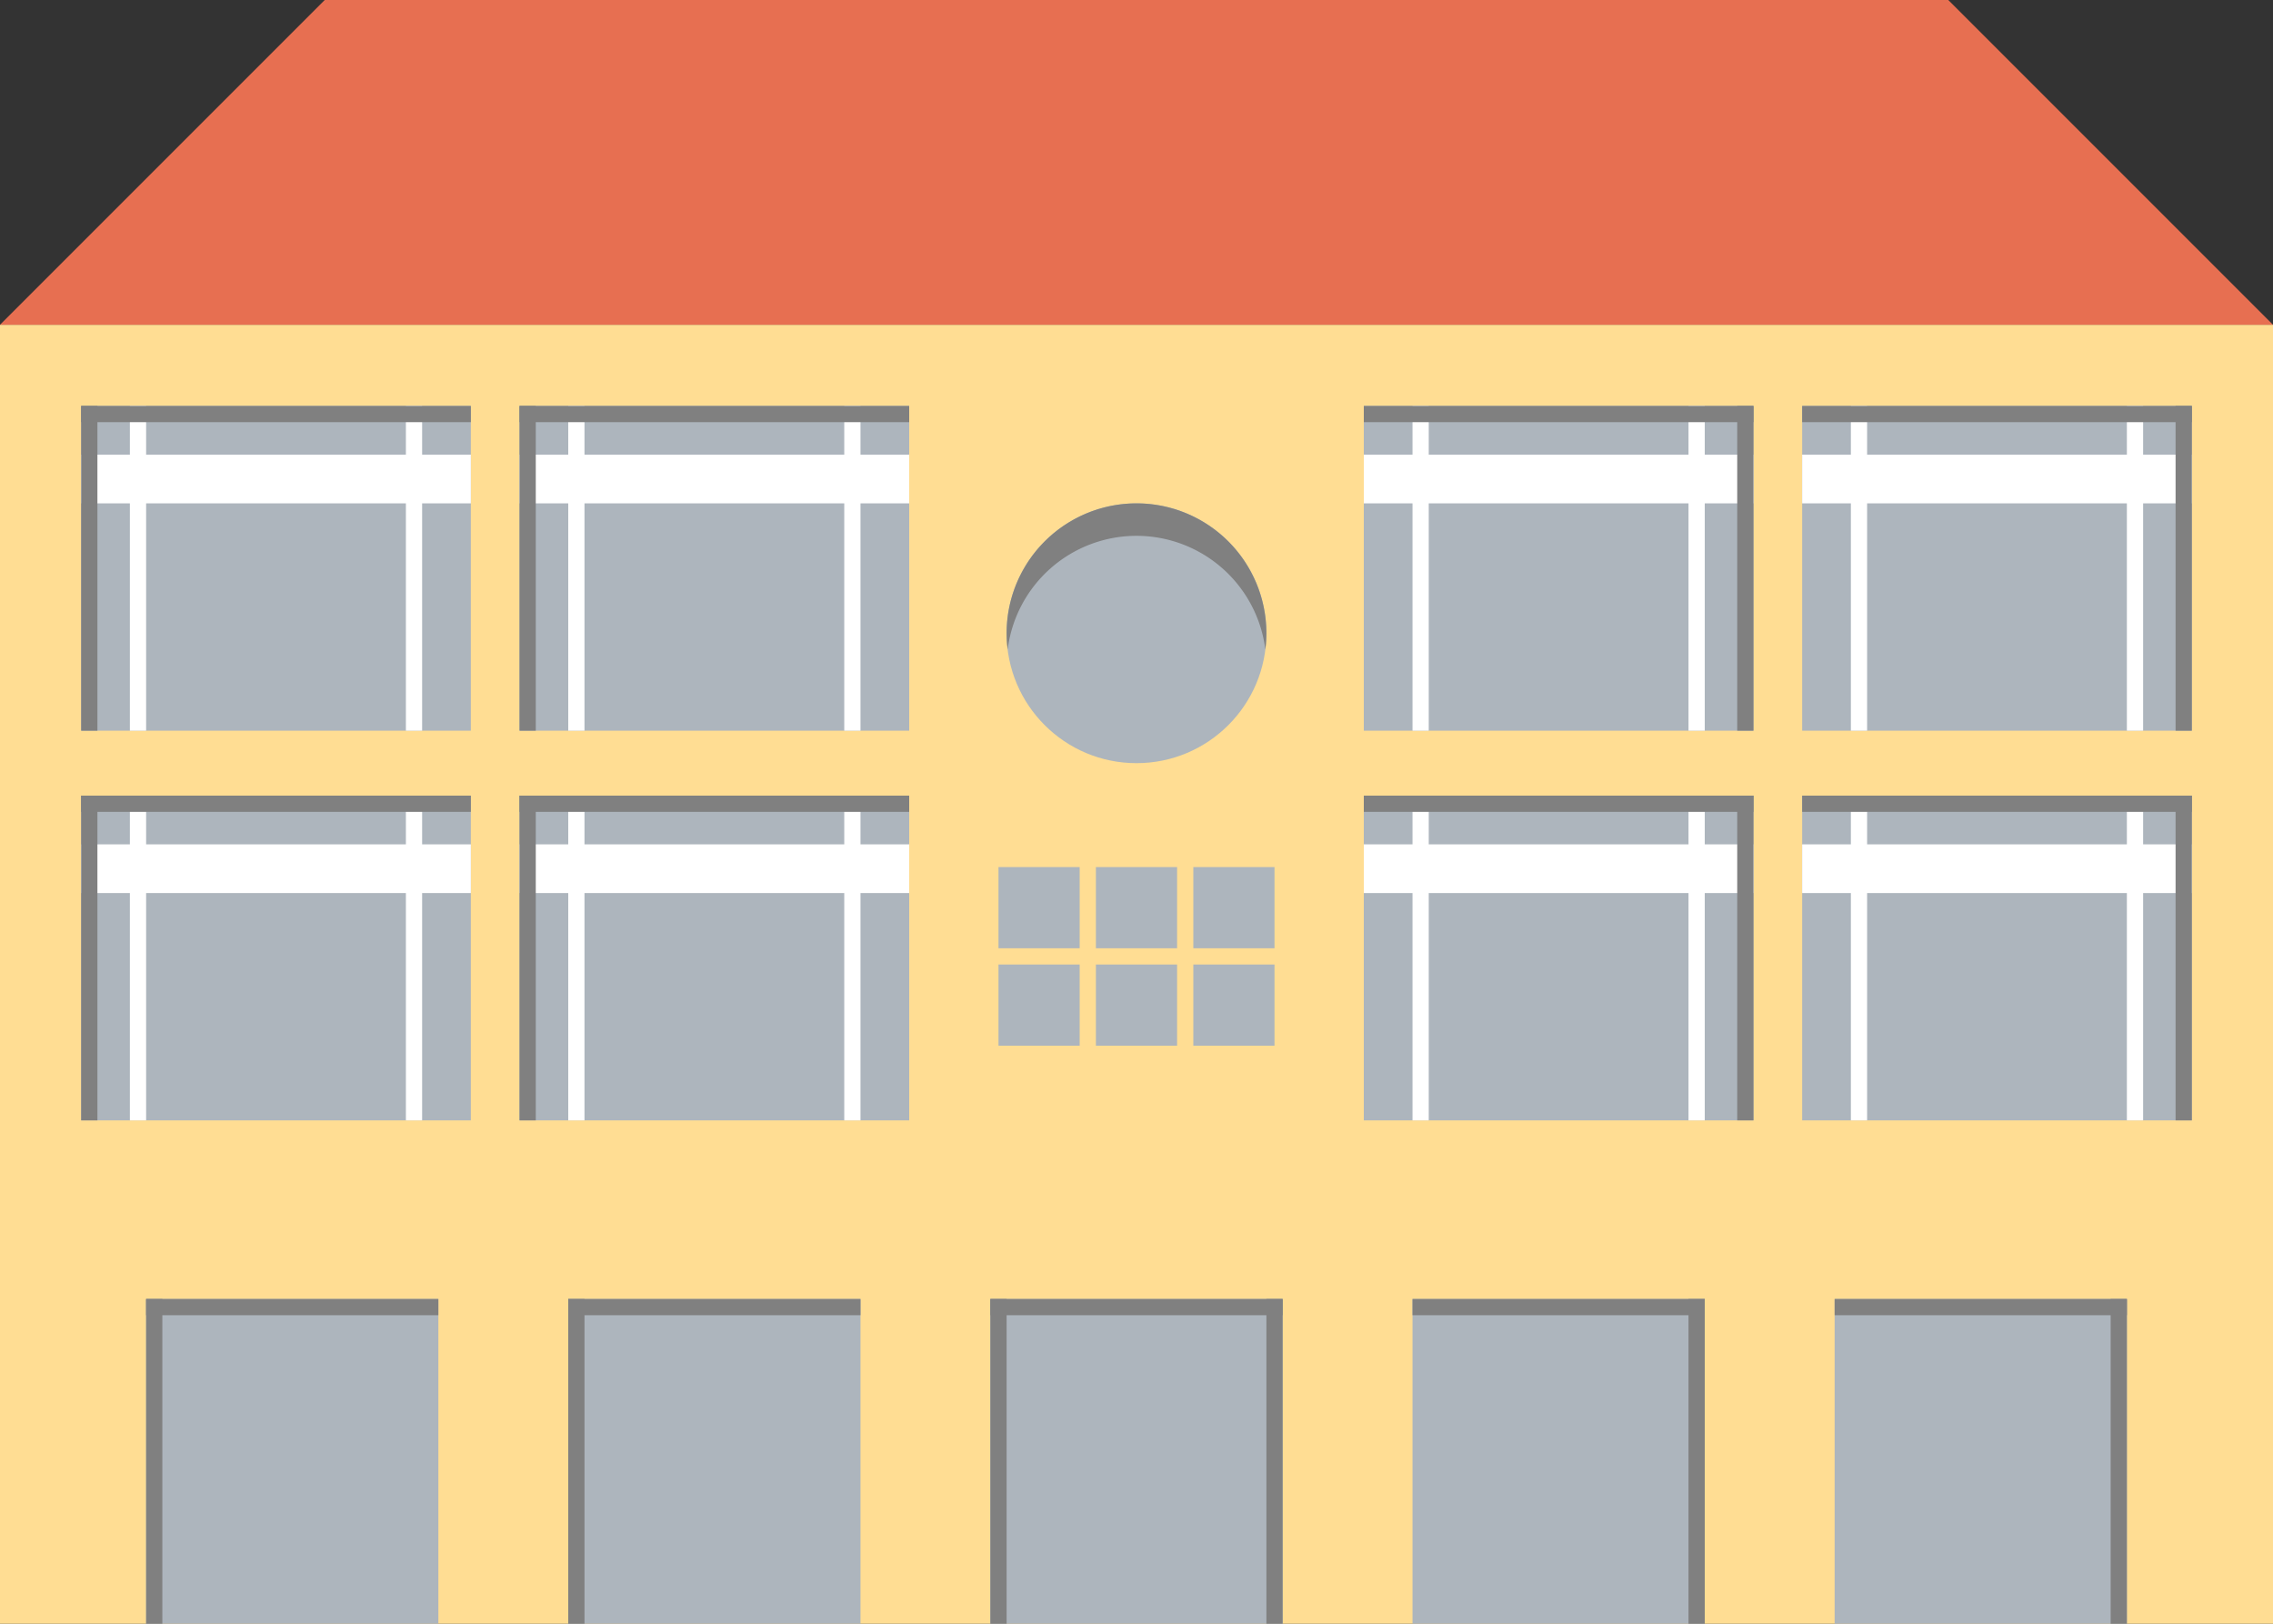 <svg xmlns="http://www.w3.org/2000/svg" viewBox="0 0 700 500"><rect x="0" y="0" width="700" height="500" fill="#333333" stroke="none"/><defs><style>.cls-1{fill:#ffdd93;}.cls-2{fill:#e76f51;}.cls-3{fill:#adb5bd;}.cls-4{fill:#fff;}.cls-5{fill:gray;}</style></defs><title>Asset 2</title><g id="Layer_2" data-name="Layer 2"><g id="Layer_1-2" data-name="Layer 1"><rect class="cls-1" y="100" width="700" height="400"/><polygon class="cls-2" points="700 100 0 100 100 0 600 0 700 100"/><rect class="cls-3" x="25" y="125" width="120" height="100"/><rect class="cls-4" x="25" y="140" width="120" height="15"/><rect class="cls-4" x="40" y="125" width="5" height="100"/><rect class="cls-5" x="25" y="125" width="5" height="100"/><rect class="cls-4" x="125" y="125" width="5" height="100"/><rect class="cls-5" x="25" y="125" width="120" height="5"/><rect class="cls-3" x="160" y="125" width="120" height="100"/><rect class="cls-4" x="160" y="140" width="120" height="15"/><rect class="cls-4" x="175" y="125" width="5" height="100"/><rect class="cls-5" x="160" y="125" width="5" height="100"/><rect class="cls-4" x="260" y="125" width="5" height="100"/><rect class="cls-5" x="160" y="125" width="120" height="5"/><rect class="cls-3" x="25" y="245" width="120" height="100"/><rect class="cls-4" x="25" y="260" width="120" height="15"/><rect class="cls-4" x="40" y="245" width="5" height="100"/><rect class="cls-5" x="25" y="245" width="5" height="100"/><rect class="cls-4" x="125" y="245" width="5" height="100"/><rect class="cls-5" x="25" y="245" width="120" height="5"/><rect class="cls-3" x="160" y="245" width="120" height="100"/><rect class="cls-4" x="160" y="260" width="120" height="15"/><rect class="cls-4" x="175" y="245" width="5" height="100"/><rect class="cls-5" x="160" y="245" width="5" height="100"/><rect class="cls-4" x="260" y="245" width="5" height="100"/><rect class="cls-5" x="160" y="245" width="120" height="5"/><rect class="cls-3" x="555" y="125" width="120" height="100" transform="translate(1230 350) rotate(180)"/><rect class="cls-4" x="555" y="140" width="120" height="15" transform="translate(1230 295) rotate(180)"/><rect class="cls-4" x="655" y="125" width="5" height="100" transform="translate(1315 350) rotate(180)"/><rect class="cls-5" x="670" y="125" width="5" height="100" transform="translate(1345 350) rotate(180)"/><rect class="cls-4" x="570" y="125" width="5" height="100" transform="translate(1145 350) rotate(180)"/><rect class="cls-5" x="555" y="125" width="120" height="5" transform="translate(1230 255) rotate(180)"/><rect class="cls-3" x="420" y="125" width="120" height="100" transform="translate(960 350) rotate(180)"/><rect class="cls-4" x="420" y="140" width="120" height="15" transform="translate(960 295) rotate(180)"/><rect class="cls-4" x="520" y="125" width="5" height="100" transform="translate(1045 350) rotate(180)"/><rect class="cls-5" x="535" y="125" width="5" height="100" transform="translate(1075 350) rotate(180)"/><rect class="cls-4" x="435" y="125" width="5" height="100" transform="translate(875 350) rotate(180)"/><rect class="cls-5" x="420" y="125" width="120" height="5" transform="translate(960 255) rotate(180)"/><rect class="cls-3" x="555" y="245" width="120" height="100" transform="translate(1230 590) rotate(180)"/><rect class="cls-4" x="555" y="260" width="120" height="15" transform="translate(1230 535) rotate(180)"/><rect class="cls-4" x="655" y="245" width="5" height="100" transform="translate(1315 590) rotate(180)"/><rect class="cls-5" x="670" y="245" width="5" height="100" transform="translate(1345 590) rotate(180)"/><rect class="cls-4" x="570" y="245" width="5" height="100" transform="translate(1145 590) rotate(180)"/><rect class="cls-5" x="555" y="245" width="120" height="5" transform="translate(1230 495) rotate(180)"/><rect class="cls-3" x="420" y="245" width="120" height="100" transform="translate(960 590) rotate(180)"/><rect class="cls-4" x="420" y="260" width="120" height="15" transform="translate(960 535) rotate(180)"/><rect class="cls-4" x="520" y="245" width="5" height="100" transform="translate(1045 590) rotate(180)"/><rect class="cls-5" x="535" y="245" width="5" height="100" transform="translate(1075 590) rotate(180)"/><rect class="cls-4" x="435" y="245" width="5" height="100" transform="translate(875 590) rotate(180)"/><rect class="cls-5" x="420" y="245" width="120" height="5" transform="translate(960 495) rotate(180)"/><circle class="cls-3" cx="350" cy="195" r="40"/><path class="cls-5" d="M350,165a40,40,0,0,1,39.68,35,41.3,41.3,0,0,0,.32-5,40,40,0,0,0-80,0,41.3,41.3,0,0,0,.32,5A40,40,0,0,1,350,165Z"/><rect class="cls-3" x="307.5" y="267" width="25" height="25"/><rect class="cls-3" x="307.5" y="297" width="25" height="25"/><rect class="cls-3" x="337.5" y="267" width="25" height="25"/><rect class="cls-3" x="337.5" y="297" width="25" height="25"/><rect class="cls-3" x="367.5" y="267" width="25" height="25"/><rect class="cls-3" x="367.5" y="297" width="25" height="25"/><rect class="cls-3" x="305" y="400" width="90" height="100"/><rect class="cls-5" x="305" y="400" width="5" height="100"/><rect class="cls-5" x="390" y="400" width="5" height="100"/><rect class="cls-5" x="305" y="400" width="90" height="5"/><rect class="cls-3" x="175" y="400" width="90" height="100"/><rect class="cls-5" x="175" y="400" width="5" height="100"/><rect class="cls-5" x="175" y="400" width="90" height="5"/><rect class="cls-3" x="45" y="400" width="90" height="100"/><rect class="cls-5" x="45" y="400" width="5" height="100"/><rect class="cls-5" x="45" y="400" width="90" height="5"/><rect class="cls-3" x="435" y="400" width="90" height="100"/><rect class="cls-5" x="520" y="400" width="5" height="100"/><rect class="cls-5" x="435" y="400" width="90" height="5"/><rect class="cls-3" x="565" y="400" width="90" height="100"/><rect class="cls-5" x="650" y="400" width="5" height="100"/><rect class="cls-5" x="565" y="400" width="90" height="5"/></g></g></svg>